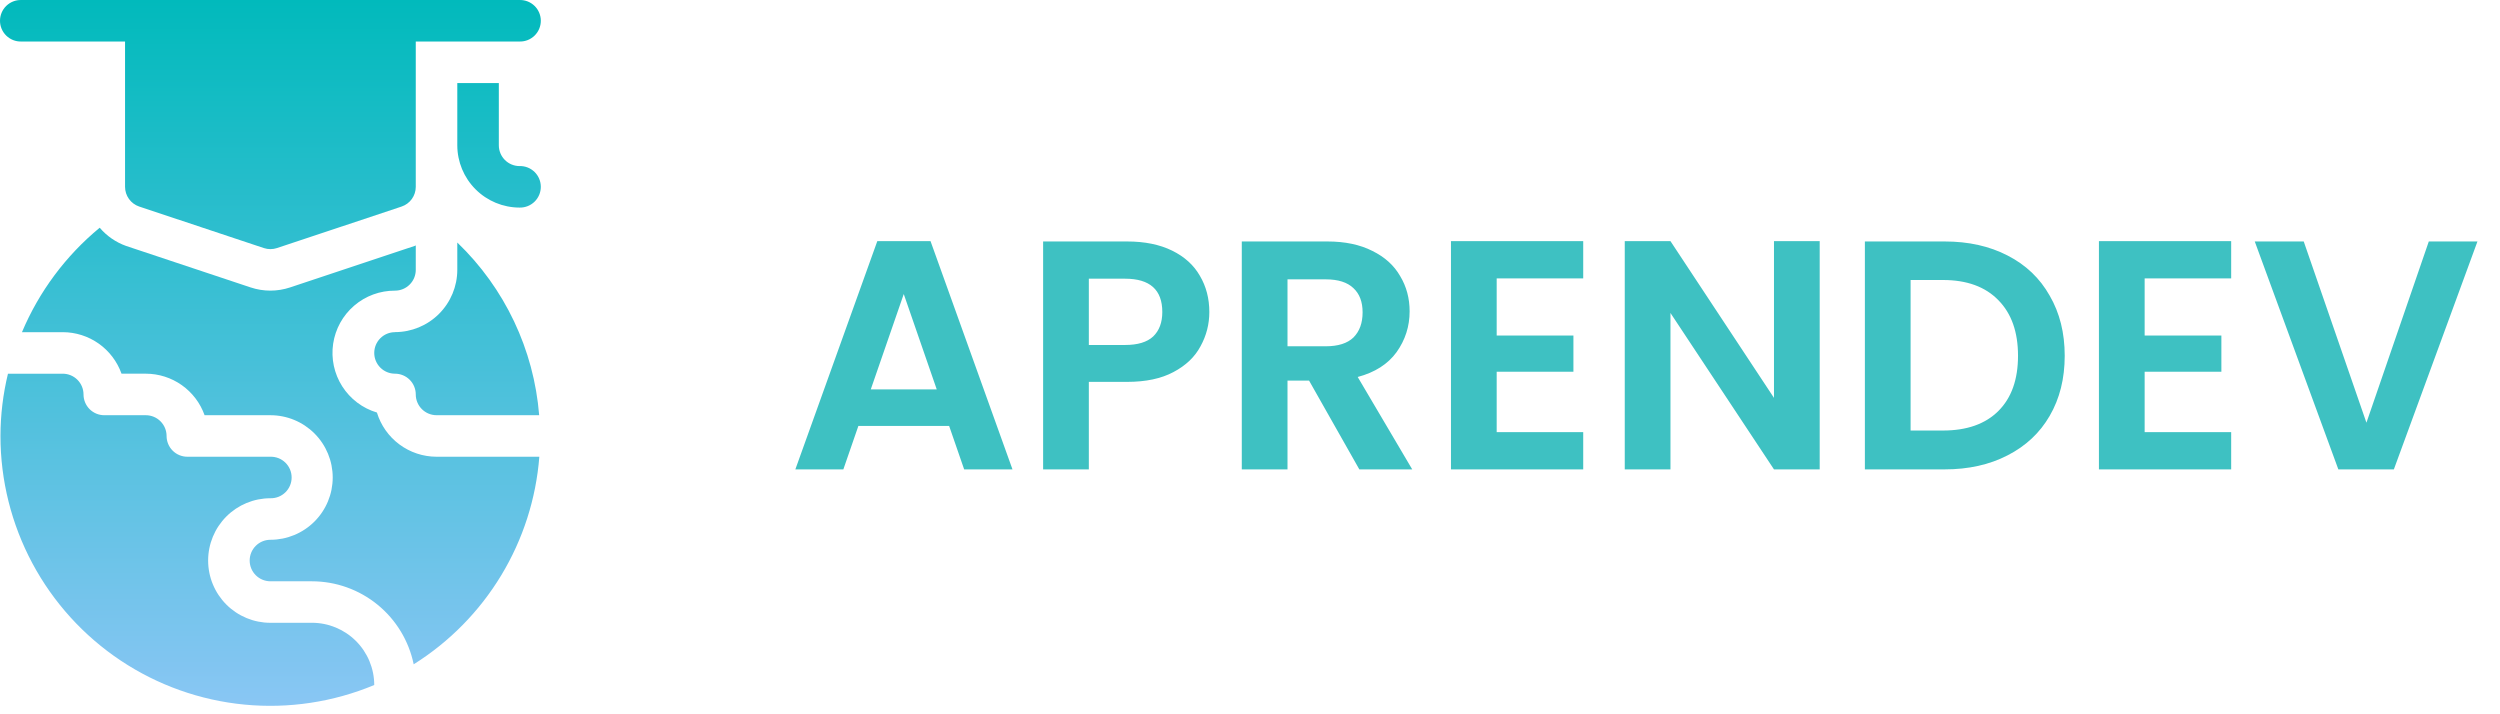 <svg width="245" height="70" viewBox="0 0 245 70" fill="none" xmlns="http://www.w3.org/2000/svg">
<path d="M93.016 41.744H84.12L82.648 46H77.944L85.976 23.632H91.192L99.224 46H94.488L93.016 41.744ZM91.8 38.16L88.568 28.816L85.336 38.16H91.8ZM118.514 30.576C118.514 31.771 118.226 32.891 117.65 33.936C117.096 34.981 116.21 35.824 114.994 36.464C113.8 37.104 112.285 37.424 110.45 37.424H106.706V46H102.226V23.664H110.45C112.178 23.664 113.65 23.963 114.866 24.56C116.082 25.157 116.989 25.979 117.586 27.024C118.205 28.069 118.514 29.253 118.514 30.576ZM110.258 33.808C111.496 33.808 112.413 33.531 113.01 32.976C113.608 32.4 113.906 31.6 113.906 30.576C113.906 28.4 112.69 27.312 110.258 27.312H106.706V33.808H110.258ZM133.215 46L128.287 37.296H126.175V46H121.695V23.664H130.079C131.807 23.664 133.279 23.973 134.495 24.592C135.711 25.189 136.618 26.011 137.215 27.056C137.834 28.08 138.143 29.232 138.143 30.512C138.143 31.984 137.716 33.317 136.863 34.512C136.01 35.685 134.74 36.496 133.055 36.944L138.399 46H133.215ZM126.175 33.936H129.919C131.135 33.936 132.042 33.648 132.639 33.072C133.236 32.475 133.535 31.653 133.535 30.608C133.535 29.584 133.236 28.795 132.639 28.24C132.042 27.664 131.135 27.376 129.919 27.376H126.175V33.936ZM146.675 27.28V32.88H154.195V36.432H146.675V42.352H155.155V46H142.195V23.632H155.155V27.28H146.675ZM178.33 46H173.85L163.706 30.672V46H159.226V23.632H163.706L173.85 38.992V23.632H178.33V46ZM190.566 23.664C192.912 23.664 194.971 24.123 196.742 25.04C198.534 25.957 199.91 27.269 200.87 28.976C201.851 30.661 202.342 32.624 202.342 34.864C202.342 37.104 201.851 39.067 200.87 40.752C199.91 42.416 198.534 43.707 196.742 44.624C194.971 45.541 192.912 46 190.566 46H182.758V23.664H190.566ZM190.406 42.192C192.752 42.192 194.566 41.552 195.846 40.272C197.126 38.992 197.766 37.189 197.766 34.864C197.766 32.539 197.126 30.725 195.846 29.424C194.566 28.101 192.752 27.44 190.406 27.44H187.238V42.192H190.406ZM210.175 27.28V32.88H217.695V36.432H210.175V42.352H218.655V46H205.695V23.632H218.655V27.28H210.175ZM242.79 23.664L234.598 46H229.158L220.966 23.664H225.766L231.91 41.424L238.022 23.664H242.79Z" fill="#3EC1C2"/>
<path d="M2.08 4.069H12.255V18.311C12.255 18.737 12.389 19.153 12.638 19.499C12.886 19.845 13.237 20.104 13.64 20.241L25.86 24.311C26.276 24.449 26.725 24.449 27.14 24.311L39.36 20.241C39.764 20.104 40.114 19.845 40.363 19.499C40.611 19.153 40.745 18.737 40.745 18.311V4.069H50.92C51.191 4.076 51.461 4.027 51.713 3.928C51.965 3.828 52.194 3.679 52.388 3.49C52.582 3.3 52.736 3.074 52.841 2.824C52.946 2.574 53 2.306 53 2.035C53 1.764 52.946 1.496 52.841 1.246C52.736 0.996 52.582 0.77 52.388 0.58C52.194 0.391 51.965 0.242 51.713 0.142C51.461 0.043 51.191 -0.006 50.92 0.001H2.08C1.809 -0.006 1.54 0.043 1.288 0.142C1.036 0.242 0.806 0.391 0.612 0.58C0.418 0.77 0.264 0.996 0.159 1.246C0.054 1.496 0 1.764 0 2.035C0 2.306 0.054 2.574 0.159 2.824C0.264 3.074 0.418 3.3 0.612 3.49C0.806 3.679 1.036 3.828 1.288 3.928C1.54 4.027 1.809 4.076 2.08 4.069ZM38.71 32.553C38.17 32.553 37.653 32.767 37.272 33.148C36.89 33.53 36.676 34.047 36.676 34.587C36.676 35.127 36.89 35.644 37.272 36.026C37.653 36.407 38.17 36.621 38.71 36.621C38.977 36.621 39.242 36.674 39.489 36.776C39.736 36.878 39.96 37.028 40.149 37.217C40.338 37.406 40.488 37.63 40.59 37.877C40.693 38.124 40.745 38.388 40.745 38.656C40.746 39.195 40.96 39.712 41.342 40.093C41.723 40.475 42.241 40.689 42.78 40.69H52.838C52.323 34.258 49.469 28.238 44.815 23.768V26.448C44.812 28.065 44.168 29.616 43.023 30.759C41.879 31.903 40.328 32.546 38.71 32.547V32.553ZM36.937 40.428C35.531 40.009 34.323 39.096 33.536 37.858C32.748 36.62 32.433 35.139 32.648 33.688C32.864 32.236 33.595 30.911 34.709 29.955C35.822 28.999 37.243 28.477 38.71 28.483C39.25 28.483 39.767 28.269 40.148 27.887C40.53 27.506 40.745 26.989 40.745 26.45V24.049C40.716 24.061 40.695 24.081 40.666 24.09L28.426 28.168C27.172 28.586 25.817 28.586 24.563 28.168L12.354 24.101C11.352 23.742 10.461 23.127 9.771 22.317C6.442 25.063 3.828 28.575 2.152 32.553H6.152C7.414 32.554 8.645 32.946 9.676 33.674C10.706 34.403 11.486 35.432 11.909 36.621H14.292C15.554 36.623 16.785 37.015 17.816 37.743C18.846 38.472 19.627 39.501 20.049 40.691H26.502C28.121 40.691 29.673 41.334 30.818 42.478C31.963 43.623 32.606 45.175 32.606 46.794C32.606 48.413 31.963 49.965 30.818 51.11C29.673 52.255 28.121 52.898 26.502 52.898C25.962 52.898 25.445 53.112 25.064 53.493C24.682 53.875 24.468 54.392 24.468 54.932C24.468 55.472 24.682 55.989 25.064 56.371C25.445 56.752 25.962 56.967 26.502 56.967H30.572C32.916 56.969 35.187 57.78 37.003 59.262C38.819 60.744 40.068 62.806 40.541 65.102C44.04 62.908 46.976 59.926 49.114 56.393C51.252 52.861 52.533 48.876 52.854 44.76H42.781C41.472 44.758 40.197 44.337 39.146 43.557C38.094 42.778 37.32 41.681 36.938 40.428H36.937ZM30.57 61.035H26.5C24.881 61.035 23.329 60.392 22.184 59.248C21.04 58.103 20.397 56.551 20.397 54.932C20.397 53.313 21.04 51.761 22.184 50.616C23.329 49.471 24.881 48.828 26.5 48.828C26.771 48.834 27.041 48.786 27.293 48.687C27.545 48.587 27.774 48.438 27.968 48.249C28.162 48.059 28.316 47.833 28.421 47.583C28.526 47.333 28.58 47.065 28.58 46.794C28.58 46.523 28.526 46.255 28.421 46.005C28.316 45.755 28.162 45.529 27.968 45.339C27.774 45.15 27.545 45.001 27.293 44.901C27.041 44.802 26.771 44.754 26.5 44.76H18.36C18.093 44.76 17.828 44.707 17.581 44.605C17.334 44.503 17.11 44.353 16.921 44.164C16.732 43.975 16.582 43.751 16.48 43.504C16.378 43.257 16.325 42.993 16.325 42.725C16.325 42.186 16.11 41.669 15.728 41.288C15.347 40.906 14.83 40.692 14.29 40.691H10.22C9.953 40.692 9.688 40.639 9.441 40.537C9.195 40.435 8.97 40.285 8.781 40.096C8.592 39.907 8.442 39.683 8.34 39.436C8.238 39.189 8.185 38.925 8.185 38.657C8.185 38.118 7.97 37.601 7.588 37.219C7.207 36.838 6.69 36.624 6.15 36.623H0.781C0.296 38.621 0.049 40.668 0.046 42.724C0.045 47.079 1.12 51.367 3.175 55.206C5.231 59.046 8.202 62.319 11.827 64.734C15.451 67.149 19.616 68.632 23.951 69.05C28.286 69.468 32.657 68.809 36.676 67.132C36.673 65.515 36.03 63.965 34.886 62.821C33.743 61.678 32.193 61.034 30.576 61.032L30.57 61.035ZM50.92 16.276C50.381 16.276 49.863 16.062 49.482 15.681C49.1 15.299 48.886 14.782 48.885 14.242V8.143H44.815V14.242C44.818 15.86 45.462 17.411 46.607 18.554C47.751 19.698 49.302 20.341 50.92 20.343C51.191 20.349 51.461 20.3 51.713 20.201C51.965 20.101 52.194 19.952 52.388 19.763C52.582 19.573 52.736 19.347 52.841 19.097C52.946 18.847 53 18.579 53 18.308C53 18.037 52.946 17.769 52.841 17.519C52.736 17.269 52.582 17.043 52.388 16.853C52.194 16.664 51.965 16.515 51.713 16.415C51.461 16.316 51.191 16.267 50.92 16.273V16.276Z" fill="url(#paint0_linear)"/>
<defs>
<linearGradient id="paint0_linear" x1="26.5" y1="0" x2="26.5" y2="69.172" gradientUnits="userSpaceOnUse">
<stop stop-color="#01BABC"/>
<stop offset="1" stop-color="#89C6F4"/>
</linearGradient>
</defs>
</svg>
